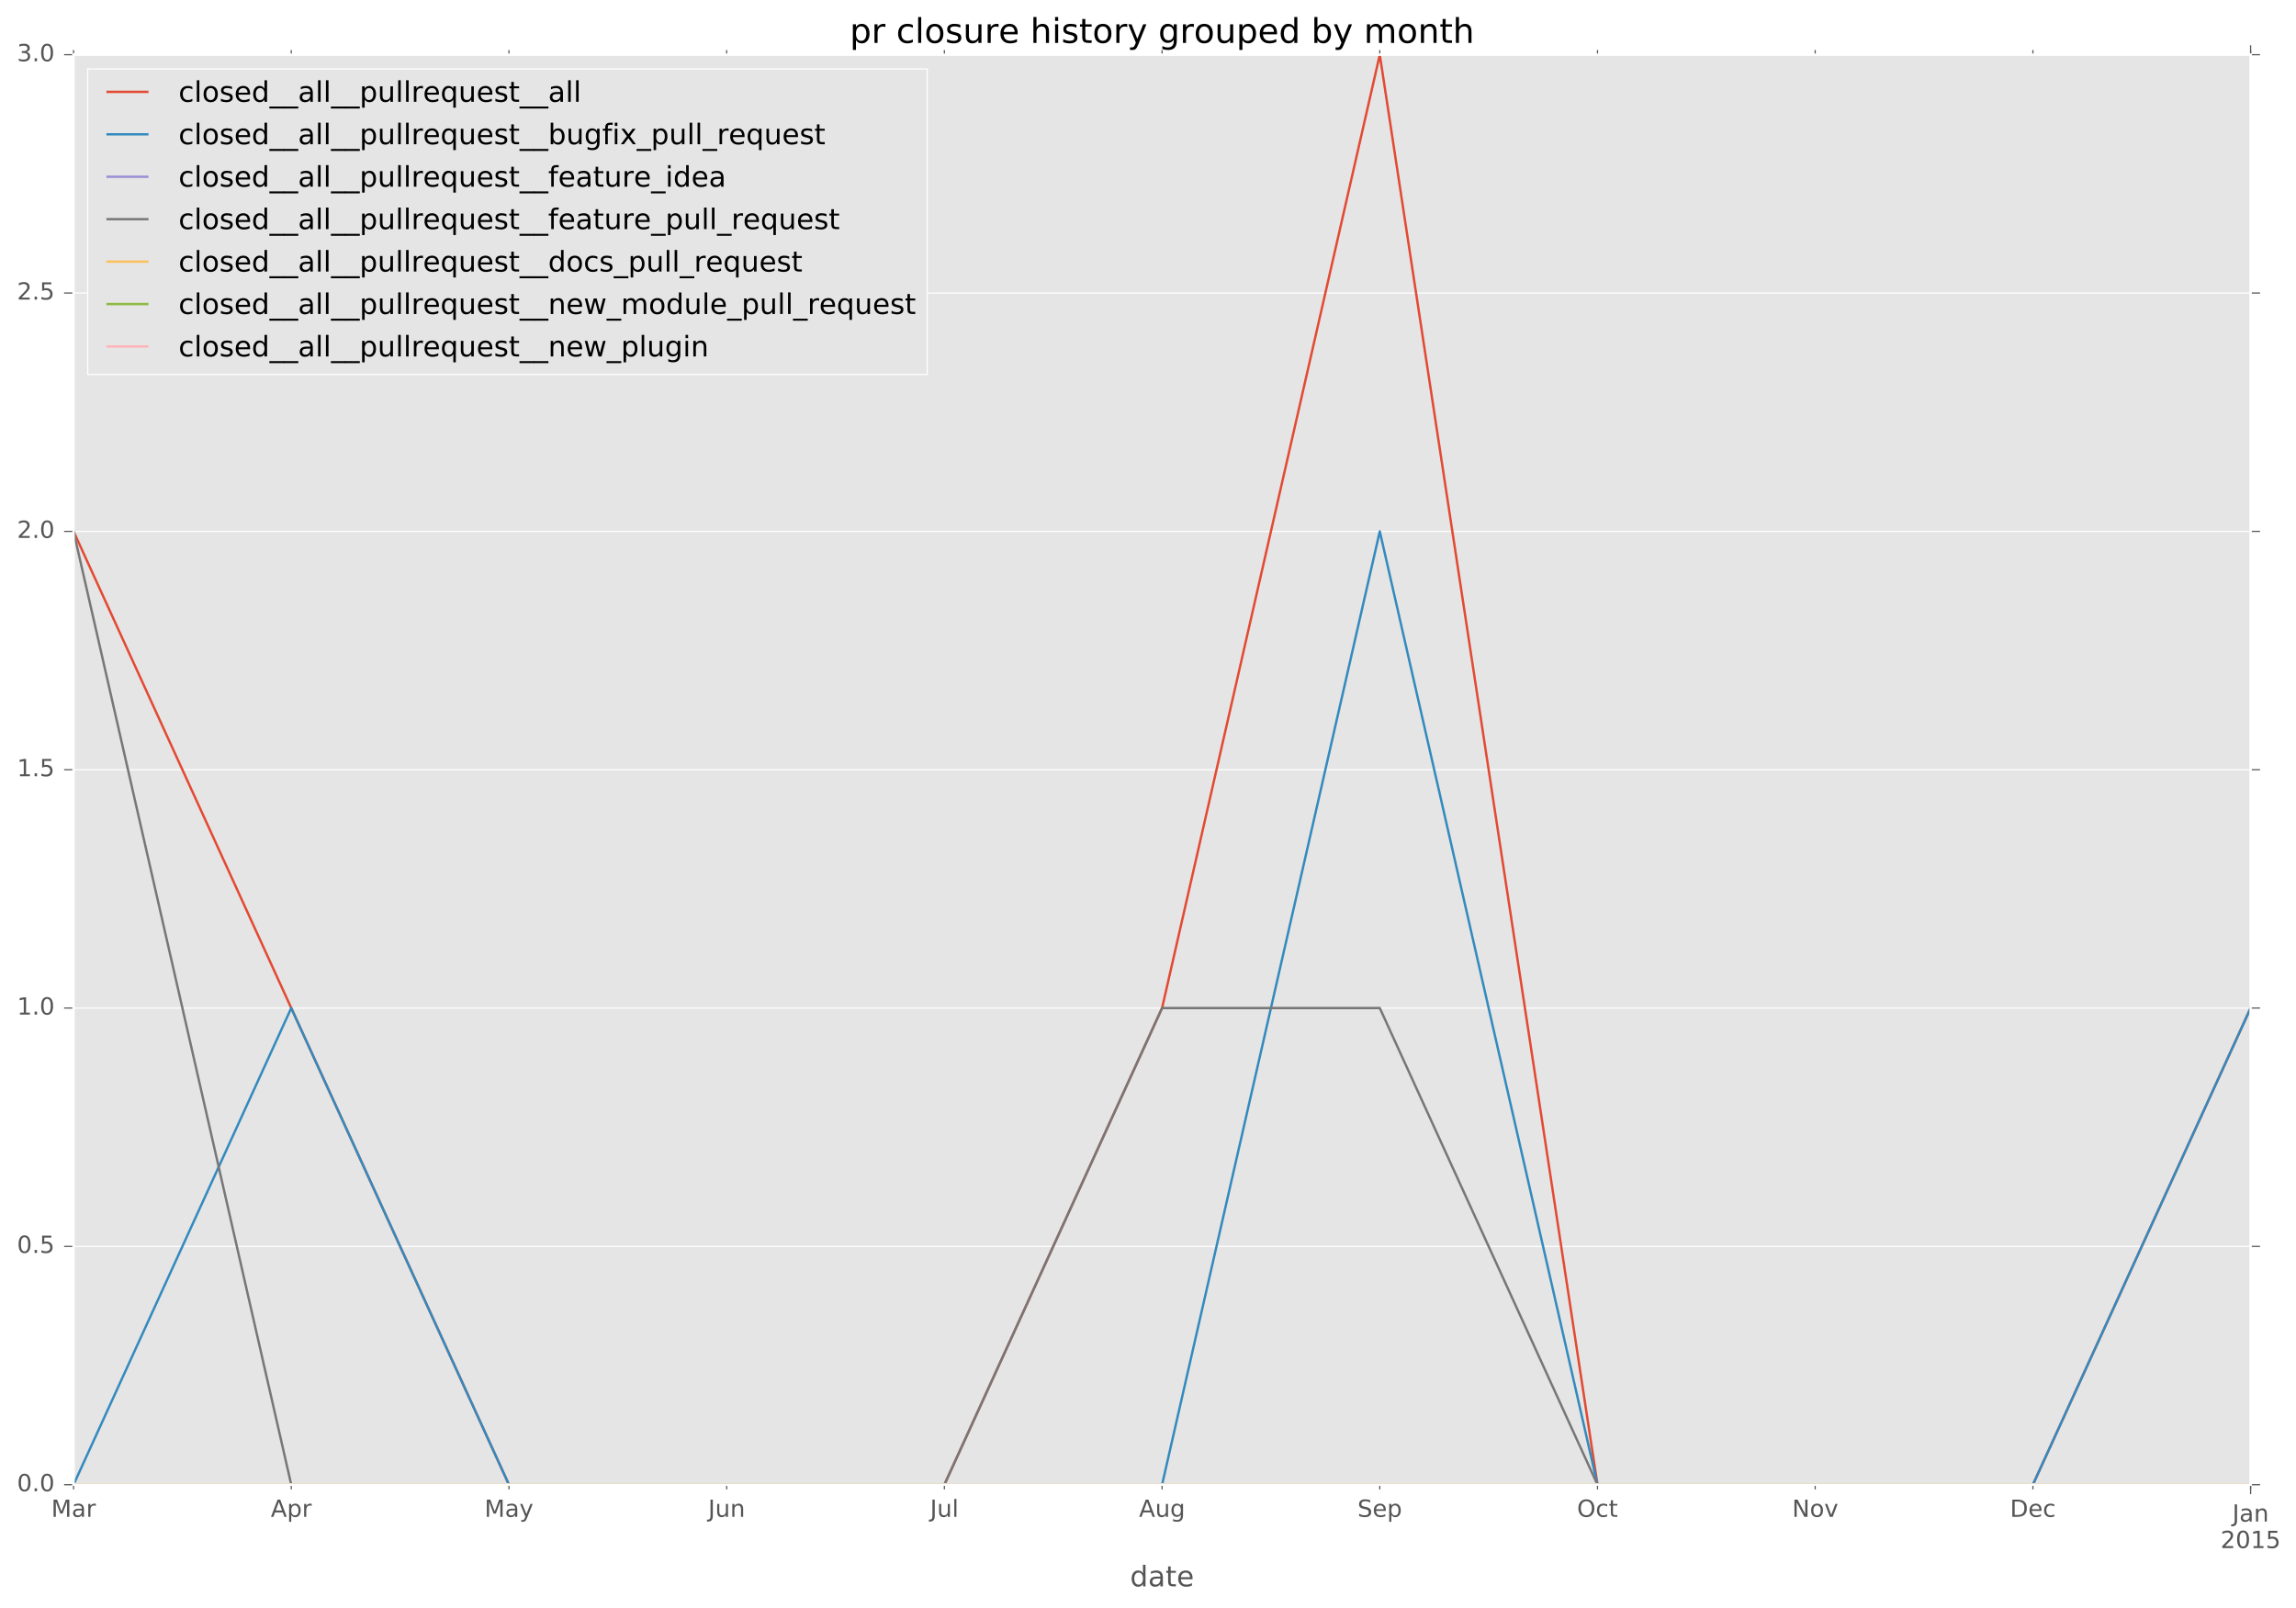 <?xml version="1.0" encoding="utf-8" standalone="no"?>
<!DOCTYPE svg PUBLIC "-//W3C//DTD SVG 1.1//EN"
  "http://www.w3.org/Graphics/SVG/1.1/DTD/svg11.dtd">
<!-- Created with matplotlib (http://matplotlib.org/) -->
<svg height="680pt" version="1.1" viewBox="0 0 971 680" width="971pt" xmlns="http://www.w3.org/2000/svg" xmlns:xlink="http://www.w3.org/1999/xlink">
 <defs>
  <style type="text/css">
*{stroke-linecap:butt;stroke-linejoin:round;stroke-miterlimit:100000;}
  </style>
 </defs>
 <g id="figure_1">
  <g id="patch_1">
   <path d="M 0 680.631 
L 971.728 680.631 
L 971.728 0 
L 0 0 
z
" style="fill:#ffffff;"/>
  </g>
  <g id="axes_1">
   <g id="patch_2">
    <path d="M 31.103 627.942 
L 951.803 627.942 
L 951.803 23.142 
L 31.103 23.142 
z
" style="fill:#e5e5e5;"/>
   </g>
   <g id="matplotlib.axis_1">
    <g id="xtick_1">
     <g id="line2d_1">
      <path clip-path="url(#pc6ab9ce3c4)" d="M 951.803 627.942 
L 951.803 23.142 
" style="fill:none;stroke:#ffffff;stroke-linecap:square;stroke-width:0.5;"/>
     </g>
     <g id="line2d_2">
      <defs>
       <path d="M 0 0 
L 0 4 
" id="mf3c28f8a32" style="stroke:#555555;stroke-width:0.5;"/>
      </defs>
      <g>
       <use style="fill:#555555;stroke:#555555;stroke-width:0.5;" x="951.803" xlink:href="#mf3c28f8a32" y="627.942"/>
      </g>
     </g>
     <g id="line2d_3">
      <defs>
       <path d="M 0 0 
L 0 -4 
" id="m0bcbb9e3b1" style="stroke:#555555;stroke-width:0.5;"/>
      </defs>
      <g>
       <use style="fill:#555555;stroke:#555555;stroke-width:0.5;" x="951.803" xlink:href="#m0bcbb9e3b1" y="23.142"/>
      </g>
     </g>
     <g id="text_1">
      <!-- Jan -->
      <defs>
       <path d="M 54.891 33.016 
L 54.891 0 
L 45.906 0 
L 45.906 32.719 
Q 45.906 40.484 42.875 44.328 
Q 39.844 48.188 33.797 48.188 
Q 26.516 48.188 22.312 43.547 
Q 18.109 38.922 18.109 30.906 
L 18.109 0 
L 9.078 0 
L 9.078 54.688 
L 18.109 54.688 
L 18.109 46.188 
Q 21.344 51.125 25.703 53.562 
Q 30.078 56 35.797 56 
Q 45.219 56 50.047 50.172 
Q 54.891 44.344 54.891 33.016 
" id="BitstreamVeraSans-Roman-6e"/>
       <path d="M 34.281 27.484 
Q 23.391 27.484 19.188 25 
Q 14.984 22.516 14.984 16.5 
Q 14.984 11.719 18.141 8.906 
Q 21.297 6.109 26.703 6.109 
Q 34.188 6.109 38.703 11.406 
Q 43.219 16.703 43.219 25.484 
L 43.219 27.484 
z
M 52.203 31.203 
L 52.203 0 
L 43.219 0 
L 43.219 8.297 
Q 40.141 3.328 35.547 0.953 
Q 30.953 -1.422 24.312 -1.422 
Q 15.922 -1.422 10.953 3.297 
Q 6 8.016 6 15.922 
Q 6 25.141 12.172 29.828 
Q 18.359 34.516 30.609 34.516 
L 43.219 34.516 
L 43.219 35.406 
Q 43.219 41.609 39.141 45 
Q 35.062 48.391 27.688 48.391 
Q 23 48.391 18.547 47.266 
Q 14.109 46.141 10.016 43.891 
L 10.016 52.203 
Q 14.938 54.109 19.578 55.047 
Q 24.219 56 28.609 56 
Q 40.484 56 46.344 49.844 
Q 52.203 43.703 52.203 31.203 
" id="BitstreamVeraSans-Roman-61"/>
       <path d="M 9.812 72.906 
L 19.672 72.906 
L 19.672 5.078 
Q 19.672 -8.109 14.672 -14.062 
Q 9.672 -20.016 -1.422 -20.016 
L -5.172 -20.016 
L -5.172 -11.719 
L -2.094 -11.719 
Q 4.438 -11.719 7.125 -8.047 
Q 9.812 -4.391 9.812 5.078 
z
" id="BitstreamVeraSans-Roman-4a"/>
      </defs>
      <g style="fill:#555555;" transform="translate(944.095 643.54)scale(0.1 -0.1)">
       <use xlink:href="#BitstreamVeraSans-Roman-4a"/>
       <use x="29.492" xlink:href="#BitstreamVeraSans-Roman-61"/>
       <use x="90.771" xlink:href="#BitstreamVeraSans-Roman-6e"/>
      </g>
      <!-- 2015 -->
      <defs>
       <path d="M 19.188 8.297 
L 53.609 8.297 
L 53.609 0 
L 7.328 0 
L 7.328 8.297 
Q 12.938 14.109 22.625 23.891 
Q 32.328 33.688 34.812 36.531 
Q 39.547 41.844 41.422 45.531 
Q 43.312 49.219 43.312 52.781 
Q 43.312 58.594 39.234 62.25 
Q 35.156 65.922 28.609 65.922 
Q 23.969 65.922 18.812 64.312 
Q 13.672 62.703 7.812 59.422 
L 7.812 69.391 
Q 13.766 71.781 18.938 73 
Q 24.125 74.219 28.422 74.219 
Q 39.75 74.219 46.484 68.547 
Q 53.219 62.891 53.219 53.422 
Q 53.219 48.922 51.531 44.891 
Q 49.859 40.875 45.406 35.406 
Q 44.188 33.984 37.641 27.219 
Q 31.109 20.453 19.188 8.297 
" id="BitstreamVeraSans-Roman-32"/>
       <path d="M 31.781 66.406 
Q 24.172 66.406 20.328 58.906 
Q 16.5 51.422 16.5 36.375 
Q 16.5 21.391 20.328 13.891 
Q 24.172 6.391 31.781 6.391 
Q 39.453 6.391 43.281 13.891 
Q 47.125 21.391 47.125 36.375 
Q 47.125 51.422 43.281 58.906 
Q 39.453 66.406 31.781 66.406 
M 31.781 74.219 
Q 44.047 74.219 50.516 64.516 
Q 56.984 54.828 56.984 36.375 
Q 56.984 17.969 50.516 8.266 
Q 44.047 -1.422 31.781 -1.422 
Q 19.531 -1.422 13.062 8.266 
Q 6.594 17.969 6.594 36.375 
Q 6.594 54.828 13.062 64.516 
Q 19.531 74.219 31.781 74.219 
" id="BitstreamVeraSans-Roman-30"/>
       <path d="M 12.406 8.297 
L 28.516 8.297 
L 28.516 63.922 
L 10.984 60.406 
L 10.984 69.391 
L 28.422 72.906 
L 38.281 72.906 
L 38.281 8.297 
L 54.391 8.297 
L 54.391 0 
L 12.406 0 
z
" id="BitstreamVeraSans-Roman-31"/>
       <path d="M 10.797 72.906 
L 49.516 72.906 
L 49.516 64.594 
L 19.828 64.594 
L 19.828 46.734 
Q 21.969 47.469 24.109 47.828 
Q 26.266 48.188 28.422 48.188 
Q 40.625 48.188 47.75 41.5 
Q 54.891 34.812 54.891 23.391 
Q 54.891 11.625 47.562 5.094 
Q 40.234 -1.422 26.906 -1.422 
Q 22.312 -1.422 17.547 -0.641 
Q 12.797 0.141 7.719 1.703 
L 7.719 11.625 
Q 12.109 9.234 16.797 8.062 
Q 21.484 6.891 26.703 6.891 
Q 35.156 6.891 40.078 11.328 
Q 45.016 15.766 45.016 23.391 
Q 45.016 31 40.078 35.438 
Q 35.156 39.891 26.703 39.891 
Q 22.75 39.891 18.812 39.016 
Q 14.891 38.141 10.797 36.281 
z
" id="BitstreamVeraSans-Roman-35"/>
      </defs>
      <g style="fill:#555555;" transform="translate(939.078 654.738)scale(0.1 -0.1)">
       <use xlink:href="#BitstreamVeraSans-Roman-32"/>
       <use x="63.623" xlink:href="#BitstreamVeraSans-Roman-30"/>
       <use x="127.246" xlink:href="#BitstreamVeraSans-Roman-31"/>
       <use x="190.869" xlink:href="#BitstreamVeraSans-Roman-35"/>
      </g>
     </g>
    </g>
    <g id="xtick_2">
     <g id="line2d_4">
      <defs>
       <path d="M 0 0 
L 0 2 
" id="m49d7fb9ee1" style="stroke:#555555;stroke-width:0.5;"/>
      </defs>
      <g>
       <use style="fill:#555555;stroke:#555555;stroke-width:0.5;" x="31.103" xlink:href="#m49d7fb9ee1" y="627.942"/>
      </g>
     </g>
     <g id="line2d_5">
      <defs>
       <path d="M 0 0 
L 0 -2 
" id="mdb4d0d2bf7" style="stroke:#555555;stroke-width:0.5;"/>
      </defs>
      <g>
       <use style="fill:#555555;stroke:#555555;stroke-width:0.5;" x="31.103" xlink:href="#mdb4d0d2bf7" y="23.142"/>
      </g>
     </g>
     <g id="text_2">
      <!-- Mar -->
      <defs>
       <path d="M 9.812 72.906 
L 24.516 72.906 
L 43.109 23.297 
L 61.812 72.906 
L 76.516 72.906 
L 76.516 0 
L 66.891 0 
L 66.891 64.016 
L 48.094 14.016 
L 38.188 14.016 
L 19.391 64.016 
L 19.391 0 
L 9.812 0 
z
" id="BitstreamVeraSans-Roman-4d"/>
       <path d="M 41.109 46.297 
Q 39.594 47.172 37.812 47.578 
Q 36.031 48 33.891 48 
Q 26.266 48 22.188 43.047 
Q 18.109 38.094 18.109 28.812 
L 18.109 0 
L 9.078 0 
L 9.078 54.688 
L 18.109 54.688 
L 18.109 46.188 
Q 20.953 51.172 25.484 53.578 
Q 30.031 56 36.531 56 
Q 37.453 56 38.578 55.875 
Q 39.703 55.766 41.062 55.516 
z
" id="BitstreamVeraSans-Roman-72"/>
      </defs>
      <g style="fill:#555555;" transform="translate(21.67 641.54)scale(0.1 -0.1)">
       <use xlink:href="#BitstreamVeraSans-Roman-4d"/>
       <use x="86.279" xlink:href="#BitstreamVeraSans-Roman-61"/>
       <use x="147.559" xlink:href="#BitstreamVeraSans-Roman-72"/>
      </g>
     </g>
    </g>
    <g id="xtick_3">
     <g id="line2d_6">
      <g>
       <use style="fill:#555555;stroke:#555555;stroke-width:0.5;" x="123.173" xlink:href="#m49d7fb9ee1" y="627.942"/>
      </g>
     </g>
     <g id="line2d_7">
      <g>
       <use style="fill:#555555;stroke:#555555;stroke-width:0.5;" x="123.173" xlink:href="#mdb4d0d2bf7" y="23.142"/>
      </g>
     </g>
     <g id="text_3">
      <!-- Apr -->
      <defs>
       <path d="M 18.109 8.203 
L 18.109 -20.797 
L 9.078 -20.797 
L 9.078 54.688 
L 18.109 54.688 
L 18.109 46.391 
Q 20.953 51.266 25.266 53.625 
Q 29.594 56 35.594 56 
Q 45.562 56 51.781 48.094 
Q 58.016 40.188 58.016 27.297 
Q 58.016 14.406 51.781 6.484 
Q 45.562 -1.422 35.594 -1.422 
Q 29.594 -1.422 25.266 0.953 
Q 20.953 3.328 18.109 8.203 
M 48.688 27.297 
Q 48.688 37.203 44.609 42.844 
Q 40.531 48.484 33.406 48.484 
Q 26.266 48.484 22.188 42.844 
Q 18.109 37.203 18.109 27.297 
Q 18.109 17.391 22.188 11.75 
Q 26.266 6.109 33.406 6.109 
Q 40.531 6.109 44.609 11.75 
Q 48.688 17.391 48.688 27.297 
" id="BitstreamVeraSans-Roman-70"/>
       <path d="M 34.188 63.188 
L 20.797 26.906 
L 47.609 26.906 
z
M 28.609 72.906 
L 39.797 72.906 
L 67.578 0 
L 57.328 0 
L 50.688 18.703 
L 17.828 18.703 
L 11.188 0 
L 0.781 0 
z
" id="BitstreamVeraSans-Roman-41"/>
      </defs>
      <g style="fill:#555555;" transform="translate(114.523 641.54)scale(0.1 -0.1)">
       <use xlink:href="#BitstreamVeraSans-Roman-41"/>
       <use x="68.408" xlink:href="#BitstreamVeraSans-Roman-70"/>
       <use x="131.885" xlink:href="#BitstreamVeraSans-Roman-72"/>
      </g>
     </g>
    </g>
    <g id="xtick_4">
     <g id="line2d_8">
      <g>
       <use style="fill:#555555;stroke:#555555;stroke-width:0.5;" x="215.243" xlink:href="#m49d7fb9ee1" y="627.942"/>
      </g>
     </g>
     <g id="line2d_9">
      <g>
       <use style="fill:#555555;stroke:#555555;stroke-width:0.5;" x="215.243" xlink:href="#mdb4d0d2bf7" y="23.142"/>
      </g>
     </g>
     <g id="text_4">
      <!-- May -->
      <defs>
       <path d="M 32.172 -5.078 
Q 28.375 -14.844 24.75 -17.812 
Q 21.141 -20.797 15.094 -20.797 
L 7.906 -20.797 
L 7.906 -13.281 
L 13.188 -13.281 
Q 16.891 -13.281 18.938 -11.516 
Q 21 -9.766 23.484 -3.219 
L 25.094 0.875 
L 2.984 54.688 
L 12.5 54.688 
L 29.594 11.922 
L 46.688 54.688 
L 56.203 54.688 
z
" id="BitstreamVeraSans-Roman-79"/>
      </defs>
      <g style="fill:#555555;" transform="translate(204.906 641.54)scale(0.1 -0.1)">
       <use xlink:href="#BitstreamVeraSans-Roman-4d"/>
       <use x="86.279" xlink:href="#BitstreamVeraSans-Roman-61"/>
       <use x="147.559" xlink:href="#BitstreamVeraSans-Roman-79"/>
      </g>
     </g>
    </g>
    <g id="xtick_5">
     <g id="line2d_10">
      <g>
       <use style="fill:#555555;stroke:#555555;stroke-width:0.5;" x="307.313" xlink:href="#m49d7fb9ee1" y="627.942"/>
      </g>
     </g>
     <g id="line2d_11">
      <g>
       <use style="fill:#555555;stroke:#555555;stroke-width:0.5;" x="307.313" xlink:href="#mdb4d0d2bf7" y="23.142"/>
      </g>
     </g>
     <g id="text_5">
      <!-- Jun -->
      <defs>
       <path d="M 8.5 21.578 
L 8.5 54.688 
L 17.484 54.688 
L 17.484 21.922 
Q 17.484 14.156 20.5 10.266 
Q 23.531 6.391 29.594 6.391 
Q 36.859 6.391 41.078 11.031 
Q 45.312 15.672 45.312 23.688 
L 45.312 54.688 
L 54.297 54.688 
L 54.297 0 
L 45.312 0 
L 45.312 8.406 
Q 42.047 3.422 37.719 1 
Q 33.406 -1.422 27.688 -1.422 
Q 18.266 -1.422 13.375 4.438 
Q 8.5 10.297 8.5 21.578 
" id="BitstreamVeraSans-Roman-75"/>
      </defs>
      <g style="fill:#555555;" transform="translate(299.501 641.54)scale(0.1 -0.1)">
       <use xlink:href="#BitstreamVeraSans-Roman-4a"/>
       <use x="29.492" xlink:href="#BitstreamVeraSans-Roman-75"/>
       <use x="92.871" xlink:href="#BitstreamVeraSans-Roman-6e"/>
      </g>
     </g>
    </g>
    <g id="xtick_6">
     <g id="line2d_12">
      <g>
       <use style="fill:#555555;stroke:#555555;stroke-width:0.5;" x="399.383" xlink:href="#m49d7fb9ee1" y="627.942"/>
      </g>
     </g>
     <g id="line2d_13">
      <g>
       <use style="fill:#555555;stroke:#555555;stroke-width:0.5;" x="399.383" xlink:href="#mdb4d0d2bf7" y="23.142"/>
      </g>
     </g>
     <g id="text_6">
      <!-- Jul -->
      <defs>
       <path d="M 9.422 75.984 
L 18.406 75.984 
L 18.406 0 
L 9.422 0 
z
" id="BitstreamVeraSans-Roman-6c"/>
      </defs>
      <g style="fill:#555555;" transform="translate(393.35 641.54)scale(0.1 -0.1)">
       <use xlink:href="#BitstreamVeraSans-Roman-4a"/>
       <use x="29.492" xlink:href="#BitstreamVeraSans-Roman-75"/>
       <use x="92.871" xlink:href="#BitstreamVeraSans-Roman-6c"/>
      </g>
     </g>
    </g>
    <g id="xtick_7">
     <g id="line2d_14">
      <g>
       <use style="fill:#555555;stroke:#555555;stroke-width:0.5;" x="491.453" xlink:href="#m49d7fb9ee1" y="627.942"/>
      </g>
     </g>
     <g id="line2d_15">
      <g>
       <use style="fill:#555555;stroke:#555555;stroke-width:0.5;" x="491.453" xlink:href="#mdb4d0d2bf7" y="23.142"/>
      </g>
     </g>
     <g id="text_7">
      <!-- Aug -->
      <defs>
       <path d="M 45.406 27.984 
Q 45.406 37.75 41.375 43.109 
Q 37.359 48.484 30.078 48.484 
Q 22.859 48.484 18.828 43.109 
Q 14.797 37.75 14.797 27.984 
Q 14.797 18.266 18.828 12.891 
Q 22.859 7.516 30.078 7.516 
Q 37.359 7.516 41.375 12.891 
Q 45.406 18.266 45.406 27.984 
M 54.391 6.781 
Q 54.391 -7.172 48.188 -13.984 
Q 42 -20.797 29.203 -20.797 
Q 24.469 -20.797 20.266 -20.094 
Q 16.062 -19.391 12.109 -17.922 
L 12.109 -9.188 
Q 16.062 -11.328 19.922 -12.344 
Q 23.781 -13.375 27.781 -13.375 
Q 36.625 -13.375 41.016 -8.766 
Q 45.406 -4.156 45.406 5.172 
L 45.406 9.625 
Q 42.625 4.781 38.281 2.391 
Q 33.938 0 27.875 0 
Q 17.828 0 11.672 7.656 
Q 5.516 15.328 5.516 27.984 
Q 5.516 40.672 11.672 48.328 
Q 17.828 56 27.875 56 
Q 33.938 56 38.281 53.609 
Q 42.625 51.219 45.406 46.391 
L 45.406 54.688 
L 54.391 54.688 
z
" id="BitstreamVeraSans-Roman-67"/>
      </defs>
      <g style="fill:#555555;" transform="translate(481.69 641.54)scale(0.1 -0.1)">
       <use xlink:href="#BitstreamVeraSans-Roman-41"/>
       <use x="68.408" xlink:href="#BitstreamVeraSans-Roman-75"/>
       <use x="131.787" xlink:href="#BitstreamVeraSans-Roman-67"/>
      </g>
     </g>
    </g>
    <g id="xtick_8">
     <g id="line2d_16">
      <g>
       <use style="fill:#555555;stroke:#555555;stroke-width:0.5;" x="583.523" xlink:href="#m49d7fb9ee1" y="627.942"/>
      </g>
     </g>
     <g id="line2d_17">
      <g>
       <use style="fill:#555555;stroke:#555555;stroke-width:0.5;" x="583.523" xlink:href="#mdb4d0d2bf7" y="23.142"/>
      </g>
     </g>
     <g id="text_8">
      <!-- Sep -->
      <defs>
       <path d="M 56.203 29.594 
L 56.203 25.203 
L 14.891 25.203 
Q 15.484 15.922 20.484 11.062 
Q 25.484 6.203 34.422 6.203 
Q 39.594 6.203 44.453 7.469 
Q 49.312 8.734 54.109 11.281 
L 54.109 2.781 
Q 49.266 0.734 44.188 -0.344 
Q 39.109 -1.422 33.891 -1.422 
Q 20.797 -1.422 13.156 6.188 
Q 5.516 13.812 5.516 26.812 
Q 5.516 40.234 12.766 48.109 
Q 20.016 56 32.328 56 
Q 43.359 56 49.781 48.891 
Q 56.203 41.797 56.203 29.594 
M 47.219 32.234 
Q 47.125 39.594 43.094 43.984 
Q 39.062 48.391 32.422 48.391 
Q 24.906 48.391 20.391 44.141 
Q 15.875 39.891 15.188 32.172 
z
" id="BitstreamVeraSans-Roman-65"/>
       <path d="M 53.516 70.516 
L 53.516 60.891 
Q 47.906 63.578 42.922 64.891 
Q 37.938 66.219 33.297 66.219 
Q 25.25 66.219 20.875 63.094 
Q 16.5 59.969 16.5 54.203 
Q 16.5 49.359 19.406 46.891 
Q 22.312 44.438 30.422 42.922 
L 36.375 41.703 
Q 47.406 39.594 52.656 34.297 
Q 57.906 29 57.906 20.125 
Q 57.906 9.516 50.797 4.047 
Q 43.703 -1.422 29.984 -1.422 
Q 24.812 -1.422 18.969 -0.25 
Q 13.141 0.922 6.891 3.219 
L 6.891 13.375 
Q 12.891 10.016 18.656 8.297 
Q 24.422 6.594 29.984 6.594 
Q 38.422 6.594 43.016 9.906 
Q 47.609 13.234 47.609 19.391 
Q 47.609 24.75 44.312 27.781 
Q 41.016 30.812 33.5 32.328 
L 27.484 33.5 
Q 16.453 35.688 11.516 40.375 
Q 6.594 45.062 6.594 53.422 
Q 6.594 63.094 13.406 68.656 
Q 20.219 74.219 32.172 74.219 
Q 37.312 74.219 42.625 73.281 
Q 47.953 72.359 53.516 70.516 
" id="BitstreamVeraSans-Roman-53"/>
      </defs>
      <g style="fill:#555555;" transform="translate(574.098 641.54)scale(0.1 -0.1)">
       <use xlink:href="#BitstreamVeraSans-Roman-53"/>
       <use x="63.477" xlink:href="#BitstreamVeraSans-Roman-65"/>
       <use x="125.0" xlink:href="#BitstreamVeraSans-Roman-70"/>
      </g>
     </g>
    </g>
    <g id="xtick_9">
     <g id="line2d_18">
      <g>
       <use style="fill:#555555;stroke:#555555;stroke-width:0.5;" x="675.593" xlink:href="#m49d7fb9ee1" y="627.942"/>
      </g>
     </g>
     <g id="line2d_19">
      <g>
       <use style="fill:#555555;stroke:#555555;stroke-width:0.5;" x="675.593" xlink:href="#mdb4d0d2bf7" y="23.142"/>
      </g>
     </g>
     <g id="text_9">
      <!-- Oct -->
      <defs>
       <path d="M 39.406 66.219 
Q 28.656 66.219 22.328 58.203 
Q 16.016 50.203 16.016 36.375 
Q 16.016 22.609 22.328 14.594 
Q 28.656 6.594 39.406 6.594 
Q 50.141 6.594 56.422 14.594 
Q 62.703 22.609 62.703 36.375 
Q 62.703 50.203 56.422 58.203 
Q 50.141 66.219 39.406 66.219 
M 39.406 74.219 
Q 54.734 74.219 63.906 63.938 
Q 73.094 53.656 73.094 36.375 
Q 73.094 19.141 63.906 8.859 
Q 54.734 -1.422 39.406 -1.422 
Q 24.031 -1.422 14.812 8.828 
Q 5.609 19.094 5.609 36.375 
Q 5.609 53.656 14.812 63.938 
Q 24.031 74.219 39.406 74.219 
" id="BitstreamVeraSans-Roman-4f"/>
       <path d="M 18.312 70.219 
L 18.312 54.688 
L 36.812 54.688 
L 36.812 47.703 
L 18.312 47.703 
L 18.312 18.016 
Q 18.312 11.328 20.141 9.422 
Q 21.969 7.516 27.594 7.516 
L 36.812 7.516 
L 36.812 0 
L 27.594 0 
Q 17.188 0 13.234 3.875 
Q 9.281 7.766 9.281 18.016 
L 9.281 47.703 
L 2.688 47.703 
L 2.688 54.688 
L 9.281 54.688 
L 9.281 70.219 
z
" id="BitstreamVeraSans-Roman-74"/>
       <path d="M 48.781 52.594 
L 48.781 44.188 
Q 44.969 46.297 41.141 47.344 
Q 37.312 48.391 33.406 48.391 
Q 24.656 48.391 19.812 42.844 
Q 14.984 37.312 14.984 27.297 
Q 14.984 17.281 19.812 11.734 
Q 24.656 6.203 33.406 6.203 
Q 37.312 6.203 41.141 7.25 
Q 44.969 8.297 48.781 10.406 
L 48.781 2.094 
Q 45.016 0.344 40.984 -0.531 
Q 36.969 -1.422 32.422 -1.422 
Q 20.062 -1.422 12.781 6.344 
Q 5.516 14.109 5.516 27.297 
Q 5.516 40.672 12.859 48.328 
Q 20.219 56 33.016 56 
Q 37.156 56 41.109 55.141 
Q 45.062 54.297 48.781 52.594 
" id="BitstreamVeraSans-Roman-63"/>
      </defs>
      <g style="fill:#555555;" transform="translate(666.948 641.54)scale(0.1 -0.1)">
       <use xlink:href="#BitstreamVeraSans-Roman-4f"/>
       <use x="78.711" xlink:href="#BitstreamVeraSans-Roman-63"/>
       <use x="133.691" xlink:href="#BitstreamVeraSans-Roman-74"/>
      </g>
     </g>
    </g>
    <g id="xtick_10">
     <g id="line2d_20">
      <g>
       <use style="fill:#555555;stroke:#555555;stroke-width:0.5;" x="767.663" xlink:href="#m49d7fb9ee1" y="627.942"/>
      </g>
     </g>
     <g id="line2d_21">
      <g>
       <use style="fill:#555555;stroke:#555555;stroke-width:0.5;" x="767.663" xlink:href="#mdb4d0d2bf7" y="23.142"/>
      </g>
     </g>
     <g id="text_10">
      <!-- Nov -->
      <defs>
       <path d="M 2.984 54.688 
L 12.5 54.688 
L 29.594 8.797 
L 46.688 54.688 
L 56.203 54.688 
L 35.688 0 
L 23.484 0 
z
" id="BitstreamVeraSans-Roman-76"/>
       <path d="M 9.812 72.906 
L 23.094 72.906 
L 55.422 11.922 
L 55.422 72.906 
L 64.984 72.906 
L 64.984 0 
L 51.703 0 
L 19.391 60.984 
L 19.391 0 
L 9.812 0 
z
" id="BitstreamVeraSans-Roman-4e"/>
       <path d="M 30.609 48.391 
Q 23.391 48.391 19.188 42.75 
Q 14.984 37.109 14.984 27.297 
Q 14.984 17.484 19.156 11.844 
Q 23.344 6.203 30.609 6.203 
Q 37.797 6.203 41.984 11.859 
Q 46.188 17.531 46.188 27.297 
Q 46.188 37.016 41.984 42.703 
Q 37.797 48.391 30.609 48.391 
M 30.609 56 
Q 42.328 56 49.016 48.375 
Q 55.719 40.766 55.719 27.297 
Q 55.719 13.875 49.016 6.219 
Q 42.328 -1.422 30.609 -1.422 
Q 18.844 -1.422 12.172 6.219 
Q 5.516 13.875 5.516 27.297 
Q 5.516 40.766 12.172 48.375 
Q 18.844 56 30.609 56 
" id="BitstreamVeraSans-Roman-6f"/>
      </defs>
      <g style="fill:#555555;" transform="translate(757.904 641.54)scale(0.1 -0.1)">
       <use xlink:href="#BitstreamVeraSans-Roman-4e"/>
       <use x="74.805" xlink:href="#BitstreamVeraSans-Roman-6f"/>
       <use x="135.986" xlink:href="#BitstreamVeraSans-Roman-76"/>
      </g>
     </g>
    </g>
    <g id="xtick_11">
     <g id="line2d_22">
      <g>
       <use style="fill:#555555;stroke:#555555;stroke-width:0.5;" x="859.733" xlink:href="#m49d7fb9ee1" y="627.942"/>
      </g>
     </g>
     <g id="line2d_23">
      <g>
       <use style="fill:#555555;stroke:#555555;stroke-width:0.5;" x="859.733" xlink:href="#mdb4d0d2bf7" y="23.142"/>
      </g>
     </g>
     <g id="text_11">
      <!-- Dec -->
      <defs>
       <path d="M 19.672 64.797 
L 19.672 8.109 
L 31.594 8.109 
Q 46.688 8.109 53.688 14.938 
Q 60.688 21.781 60.688 36.531 
Q 60.688 51.172 53.688 57.984 
Q 46.688 64.797 31.594 64.797 
z
M 9.812 72.906 
L 30.078 72.906 
Q 51.266 72.906 61.172 64.094 
Q 71.094 55.281 71.094 36.531 
Q 71.094 17.672 61.125 8.828 
Q 51.172 0 30.078 0 
L 9.812 0 
z
" id="BitstreamVeraSans-Roman-44"/>
      </defs>
      <g style="fill:#555555;" transform="translate(850.057 641.54)scale(0.1 -0.1)">
       <use xlink:href="#BitstreamVeraSans-Roman-44"/>
       <use x="77.002" xlink:href="#BitstreamVeraSans-Roman-65"/>
       <use x="138.525" xlink:href="#BitstreamVeraSans-Roman-63"/>
      </g>
     </g>
    </g>
    <g id="xtick_12">
     <g id="line2d_24">
      <g>
       <use style="fill:#555555;stroke:#555555;stroke-width:0.5;" x="951.803" xlink:href="#m49d7fb9ee1" y="627.942"/>
      </g>
     </g>
     <g id="line2d_25">
      <g>
       <use style="fill:#555555;stroke:#555555;stroke-width:0.5;" x="951.803" xlink:href="#mdb4d0d2bf7" y="23.142"/>
      </g>
     </g>
    </g>
    <g id="text_12">
     <!-- date -->
     <defs>
      <path d="M 45.406 46.391 
L 45.406 75.984 
L 54.391 75.984 
L 54.391 0 
L 45.406 0 
L 45.406 8.203 
Q 42.578 3.328 38.25 0.953 
Q 33.938 -1.422 27.875 -1.422 
Q 17.969 -1.422 11.734 6.484 
Q 5.516 14.406 5.516 27.297 
Q 5.516 40.188 11.734 48.094 
Q 17.969 56 27.875 56 
Q 33.938 56 38.25 53.625 
Q 42.578 51.266 45.406 46.391 
M 14.797 27.297 
Q 14.797 17.391 18.875 11.75 
Q 22.953 6.109 30.078 6.109 
Q 37.203 6.109 41.297 11.75 
Q 45.406 17.391 45.406 27.297 
Q 45.406 37.203 41.297 42.844 
Q 37.203 48.484 30.078 48.484 
Q 22.953 48.484 18.875 42.844 
Q 14.797 37.203 14.797 27.297 
" id="BitstreamVeraSans-Roman-64"/>
     </defs>
     <g style="fill:#555555;" transform="translate(477.923 670.936)scale(0.12 -0.12)">
      <use xlink:href="#BitstreamVeraSans-Roman-64"/>
      <use x="63.477" xlink:href="#BitstreamVeraSans-Roman-61"/>
      <use x="124.756" xlink:href="#BitstreamVeraSans-Roman-74"/>
      <use x="163.965" xlink:href="#BitstreamVeraSans-Roman-65"/>
     </g>
    </g>
   </g>
   <g id="matplotlib.axis_2">
    <g id="ytick_1">
     <g id="line2d_26">
      <path clip-path="url(#pc6ab9ce3c4)" d="M 31.103 627.942 
L 951.803 627.942 
" style="fill:none;stroke:#ffffff;stroke-linecap:square;stroke-width:0.5;"/>
     </g>
     <g id="line2d_27">
      <defs>
       <path d="M 0 0 
L -4 0 
" id="md36e24b168" style="stroke:#555555;stroke-width:0.5;"/>
      </defs>
      <g>
       <use style="fill:#555555;stroke:#555555;stroke-width:0.5;" x="31.103" xlink:href="#md36e24b168" y="627.942"/>
      </g>
     </g>
     <g id="line2d_28">
      <defs>
       <path d="M 0 0 
L 4 0 
" id="mbed4f7abd4" style="stroke:#555555;stroke-width:0.5;"/>
      </defs>
      <g>
       <use style="fill:#555555;stroke:#555555;stroke-width:0.5;" x="951.803" xlink:href="#mbed4f7abd4" y="627.942"/>
      </g>
     </g>
     <g id="text_13">
      <!-- 0.0 -->
      <defs>
       <path d="M 10.688 12.406 
L 21 12.406 
L 21 0 
L 10.688 0 
z
" id="BitstreamVeraSans-Roman-2e"/>
      </defs>
      <g style="fill:#555555;" transform="translate(7.2 630.701)scale(0.1 -0.1)">
       <use xlink:href="#BitstreamVeraSans-Roman-30"/>
       <use x="63.623" xlink:href="#BitstreamVeraSans-Roman-2e"/>
       <use x="95.41" xlink:href="#BitstreamVeraSans-Roman-30"/>
      </g>
     </g>
    </g>
    <g id="ytick_2">
     <g id="line2d_29">
      <path clip-path="url(#pc6ab9ce3c4)" d="M 31.103 527.142 
L 951.803 527.142 
" style="fill:none;stroke:#ffffff;stroke-linecap:square;stroke-width:0.5;"/>
     </g>
     <g id="line2d_30">
      <g>
       <use style="fill:#555555;stroke:#555555;stroke-width:0.5;" x="31.103" xlink:href="#md36e24b168" y="527.142"/>
      </g>
     </g>
     <g id="line2d_31">
      <g>
       <use style="fill:#555555;stroke:#555555;stroke-width:0.5;" x="951.803" xlink:href="#mbed4f7abd4" y="527.142"/>
      </g>
     </g>
     <g id="text_14">
      <!-- 0.5 -->
      <g style="fill:#555555;" transform="translate(7.2 529.901)scale(0.1 -0.1)">
       <use xlink:href="#BitstreamVeraSans-Roman-30"/>
       <use x="63.623" xlink:href="#BitstreamVeraSans-Roman-2e"/>
       <use x="95.41" xlink:href="#BitstreamVeraSans-Roman-35"/>
      </g>
     </g>
    </g>
    <g id="ytick_3">
     <g id="line2d_32">
      <path clip-path="url(#pc6ab9ce3c4)" d="M 31.103 426.342 
L 951.803 426.342 
" style="fill:none;stroke:#ffffff;stroke-linecap:square;stroke-width:0.5;"/>
     </g>
     <g id="line2d_33">
      <g>
       <use style="fill:#555555;stroke:#555555;stroke-width:0.5;" x="31.103" xlink:href="#md36e24b168" y="426.342"/>
      </g>
     </g>
     <g id="line2d_34">
      <g>
       <use style="fill:#555555;stroke:#555555;stroke-width:0.5;" x="951.803" xlink:href="#mbed4f7abd4" y="426.342"/>
      </g>
     </g>
     <g id="text_15">
      <!-- 1.0 -->
      <g style="fill:#555555;" transform="translate(7.2 429.101)scale(0.1 -0.1)">
       <use xlink:href="#BitstreamVeraSans-Roman-31"/>
       <use x="63.623" xlink:href="#BitstreamVeraSans-Roman-2e"/>
       <use x="95.41" xlink:href="#BitstreamVeraSans-Roman-30"/>
      </g>
     </g>
    </g>
    <g id="ytick_4">
     <g id="line2d_35">
      <path clip-path="url(#pc6ab9ce3c4)" d="M 31.103 325.542 
L 951.803 325.542 
" style="fill:none;stroke:#ffffff;stroke-linecap:square;stroke-width:0.5;"/>
     </g>
     <g id="line2d_36">
      <g>
       <use style="fill:#555555;stroke:#555555;stroke-width:0.5;" x="31.103" xlink:href="#md36e24b168" y="325.542"/>
      </g>
     </g>
     <g id="line2d_37">
      <g>
       <use style="fill:#555555;stroke:#555555;stroke-width:0.5;" x="951.803" xlink:href="#mbed4f7abd4" y="325.542"/>
      </g>
     </g>
     <g id="text_16">
      <!-- 1.5 -->
      <g style="fill:#555555;" transform="translate(7.2 328.301)scale(0.1 -0.1)">
       <use xlink:href="#BitstreamVeraSans-Roman-31"/>
       <use x="63.623" xlink:href="#BitstreamVeraSans-Roman-2e"/>
       <use x="95.41" xlink:href="#BitstreamVeraSans-Roman-35"/>
      </g>
     </g>
    </g>
    <g id="ytick_5">
     <g id="line2d_38">
      <path clip-path="url(#pc6ab9ce3c4)" d="M 31.103 224.742 
L 951.803 224.742 
" style="fill:none;stroke:#ffffff;stroke-linecap:square;stroke-width:0.5;"/>
     </g>
     <g id="line2d_39">
      <g>
       <use style="fill:#555555;stroke:#555555;stroke-width:0.5;" x="31.103" xlink:href="#md36e24b168" y="224.742"/>
      </g>
     </g>
     <g id="line2d_40">
      <g>
       <use style="fill:#555555;stroke:#555555;stroke-width:0.5;" x="951.803" xlink:href="#mbed4f7abd4" y="224.742"/>
      </g>
     </g>
     <g id="text_17">
      <!-- 2.0 -->
      <g style="fill:#555555;" transform="translate(7.2 227.501)scale(0.1 -0.1)">
       <use xlink:href="#BitstreamVeraSans-Roman-32"/>
       <use x="63.623" xlink:href="#BitstreamVeraSans-Roman-2e"/>
       <use x="95.41" xlink:href="#BitstreamVeraSans-Roman-30"/>
      </g>
     </g>
    </g>
    <g id="ytick_6">
     <g id="line2d_41">
      <path clip-path="url(#pc6ab9ce3c4)" d="M 31.103 123.942 
L 951.803 123.942 
" style="fill:none;stroke:#ffffff;stroke-linecap:square;stroke-width:0.5;"/>
     </g>
     <g id="line2d_42">
      <g>
       <use style="fill:#555555;stroke:#555555;stroke-width:0.5;" x="31.103" xlink:href="#md36e24b168" y="123.942"/>
      </g>
     </g>
     <g id="line2d_43">
      <g>
       <use style="fill:#555555;stroke:#555555;stroke-width:0.5;" x="951.803" xlink:href="#mbed4f7abd4" y="123.942"/>
      </g>
     </g>
     <g id="text_18">
      <!-- 2.5 -->
      <g style="fill:#555555;" transform="translate(7.2 126.701)scale(0.1 -0.1)">
       <use xlink:href="#BitstreamVeraSans-Roman-32"/>
       <use x="63.623" xlink:href="#BitstreamVeraSans-Roman-2e"/>
       <use x="95.41" xlink:href="#BitstreamVeraSans-Roman-35"/>
      </g>
     </g>
    </g>
    <g id="ytick_7">
     <g id="line2d_44">
      <path clip-path="url(#pc6ab9ce3c4)" d="M 31.103 23.142 
L 951.803 23.142 
" style="fill:none;stroke:#ffffff;stroke-linecap:square;stroke-width:0.5;"/>
     </g>
     <g id="line2d_45">
      <g>
       <use style="fill:#555555;stroke:#555555;stroke-width:0.5;" x="31.103" xlink:href="#md36e24b168" y="23.142"/>
      </g>
     </g>
     <g id="line2d_46">
      <g>
       <use style="fill:#555555;stroke:#555555;stroke-width:0.5;" x="951.803" xlink:href="#mbed4f7abd4" y="23.142"/>
      </g>
     </g>
     <g id="text_19">
      <!-- 3.0 -->
      <defs>
       <path d="M 40.578 39.312 
Q 47.656 37.797 51.625 33 
Q 55.609 28.219 55.609 21.188 
Q 55.609 10.406 48.188 4.484 
Q 40.766 -1.422 27.094 -1.422 
Q 22.516 -1.422 17.656 -0.516 
Q 12.797 0.391 7.625 2.203 
L 7.625 11.719 
Q 11.719 9.328 16.594 8.109 
Q 21.484 6.891 26.812 6.891 
Q 36.078 6.891 40.938 10.547 
Q 45.797 14.203 45.797 21.188 
Q 45.797 27.641 41.281 31.266 
Q 36.766 34.906 28.719 34.906 
L 20.219 34.906 
L 20.219 43.016 
L 29.109 43.016 
Q 36.375 43.016 40.234 45.922 
Q 44.094 48.828 44.094 54.297 
Q 44.094 59.906 40.109 62.906 
Q 36.141 65.922 28.719 65.922 
Q 24.656 65.922 20.016 65.031 
Q 15.375 64.156 9.812 62.312 
L 9.812 71.094 
Q 15.438 72.656 20.344 73.438 
Q 25.25 74.219 29.594 74.219 
Q 40.828 74.219 47.359 69.109 
Q 53.906 64.016 53.906 55.328 
Q 53.906 49.266 50.438 45.094 
Q 46.969 40.922 40.578 39.312 
" id="BitstreamVeraSans-Roman-33"/>
      </defs>
      <g style="fill:#555555;" transform="translate(7.2 25.901)scale(0.1 -0.1)">
       <use xlink:href="#BitstreamVeraSans-Roman-33"/>
       <use x="63.623" xlink:href="#BitstreamVeraSans-Roman-2e"/>
       <use x="95.41" xlink:href="#BitstreamVeraSans-Roman-30"/>
      </g>
     </g>
    </g>
   </g>
   <g id="line2d_47">
    <path clip-path="url(#pc6ab9ce3c4)" d="M 31.103 224.742 
L 123.173 426.342 
L 215.243 627.942 
L 307.313 627.942 
L 399.383 627.942 
L 491.453 426.342 
L 583.523 23.142 
L 675.593 627.942 
L 767.663 627.942 
L 859.733 627.942 
L 951.803 426.342 
" style="fill:none;stroke:#e24a33;stroke-linecap:square;"/>
   </g>
   <g id="line2d_48">
    <path clip-path="url(#pc6ab9ce3c4)" d="M 31.103 627.942 
L 123.173 426.342 
L 215.243 627.942 
L 307.313 627.942 
L 399.383 627.942 
L 491.453 627.942 
L 583.523 224.742 
L 675.593 627.942 
L 767.663 627.942 
L 859.733 627.942 
L 951.803 426.342 
" style="fill:none;stroke:#348abd;stroke-linecap:square;"/>
   </g>
   <g id="line2d_49">
    <path clip-path="url(#pc6ab9ce3c4)" d="M 31.103 627.942 
L 123.173 627.942 
L 215.243 627.942 
L 307.313 627.942 
L 399.383 627.942 
L 491.453 627.942 
L 583.523 627.942 
L 675.593 627.942 
L 767.663 627.942 
L 859.733 627.942 
L 951.803 627.942 
" style="fill:none;stroke:#988ed5;stroke-linecap:square;"/>
   </g>
   <g id="line2d_50">
    <path clip-path="url(#pc6ab9ce3c4)" d="M 31.103 224.742 
L 123.173 627.942 
L 215.243 627.942 
L 307.313 627.942 
L 399.383 627.942 
L 491.453 426.342 
L 583.523 426.342 
L 675.593 627.942 
L 767.663 627.942 
L 859.733 627.942 
L 951.803 627.942 
" style="fill:none;stroke:#777777;stroke-linecap:square;"/>
   </g>
   <g id="line2d_51">
    <path clip-path="url(#pc6ab9ce3c4)" d="M 31.103 627.942 
L 123.173 627.942 
L 215.243 627.942 
L 307.313 627.942 
L 399.383 627.942 
L 491.453 627.942 
L 583.523 627.942 
L 675.593 627.942 
L 767.663 627.942 
L 859.733 627.942 
L 951.803 627.942 
" style="fill:none;stroke:#fbc15e;stroke-linecap:square;"/>
   </g>
   <g id="line2d_52">
    <path clip-path="url(#pc6ab9ce3c4)" d="M 31.103 627.942 
L 123.173 627.942 
L 215.243 627.942 
L 307.313 627.942 
L 399.383 627.942 
L 491.453 627.942 
L 583.523 627.942 
L 675.593 627.942 
L 767.663 627.942 
L 859.733 627.942 
L 951.803 627.942 
" style="fill:none;stroke:#8eba42;stroke-linecap:square;"/>
   </g>
   <g id="line2d_53">
    <path clip-path="url(#pc6ab9ce3c4)" d="M 31.103 627.942 
L 123.173 627.942 
L 215.243 627.942 
L 307.313 627.942 
L 399.383 627.942 
L 491.453 627.942 
L 583.523 627.942 
L 675.593 627.942 
L 767.663 627.942 
L 859.733 627.942 
L 951.803 627.942 
" style="fill:none;stroke:#ffb5b8;stroke-linecap:square;"/>
   </g>
   <g id="patch_3">
    <path d="M 31.103 23.142 
L 951.803 23.142 
" style="fill:none;stroke:#ffffff;stroke-linecap:square;stroke-linejoin:miter;"/>
   </g>
   <g id="patch_4">
    <path d="M 951.803 627.942 
L 951.803 23.142 
" style="fill:none;stroke:#ffffff;stroke-linecap:square;stroke-linejoin:miter;"/>
   </g>
   <g id="patch_5">
    <path d="M 31.103 627.942 
L 951.803 627.942 
" style="fill:none;stroke:#ffffff;stroke-linecap:square;stroke-linejoin:miter;"/>
   </g>
   <g id="patch_6">
    <path d="M 31.103 627.942 
L 31.103 23.142 
" style="fill:none;stroke:#ffffff;stroke-linecap:square;stroke-linejoin:miter;"/>
   </g>
   <g id="text_20">
    <!-- pr closure history grouped by month -->
    <defs>
     <path id="BitstreamVeraSans-Roman-20"/>
     <path d="M 52 44.188 
Q 55.375 50.25 60.062 53.125 
Q 64.75 56 71.094 56 
Q 79.641 56 84.281 50.016 
Q 88.922 44.047 88.922 33.016 
L 88.922 0 
L 79.891 0 
L 79.891 32.719 
Q 79.891 40.578 77.094 44.375 
Q 74.312 48.188 68.609 48.188 
Q 61.625 48.188 57.562 43.547 
Q 53.516 38.922 53.516 30.906 
L 53.516 0 
L 44.484 0 
L 44.484 32.719 
Q 44.484 40.625 41.703 44.406 
Q 38.922 48.188 33.109 48.188 
Q 26.219 48.188 22.156 43.531 
Q 18.109 38.875 18.109 30.906 
L 18.109 0 
L 9.078 0 
L 9.078 54.688 
L 18.109 54.688 
L 18.109 46.188 
Q 21.188 51.219 25.484 53.609 
Q 29.781 56 35.688 56 
Q 41.656 56 45.828 52.969 
Q 50 49.953 52 44.188 
" id="BitstreamVeraSans-Roman-6d"/>
     <path d="M 9.422 54.688 
L 18.406 54.688 
L 18.406 0 
L 9.422 0 
z
M 9.422 75.984 
L 18.406 75.984 
L 18.406 64.594 
L 9.422 64.594 
z
" id="BitstreamVeraSans-Roman-69"/>
     <path d="M 54.891 33.016 
L 54.891 0 
L 45.906 0 
L 45.906 32.719 
Q 45.906 40.484 42.875 44.328 
Q 39.844 48.188 33.797 48.188 
Q 26.516 48.188 22.312 43.547 
Q 18.109 38.922 18.109 30.906 
L 18.109 0 
L 9.078 0 
L 9.078 75.984 
L 18.109 75.984 
L 18.109 46.188 
Q 21.344 51.125 25.703 53.562 
Q 30.078 56 35.797 56 
Q 45.219 56 50.047 50.172 
Q 54.891 44.344 54.891 33.016 
" id="BitstreamVeraSans-Roman-68"/>
     <path d="M 44.281 53.078 
L 44.281 44.578 
Q 40.484 46.531 36.375 47.5 
Q 32.281 48.484 27.875 48.484 
Q 21.188 48.484 17.844 46.438 
Q 14.5 44.391 14.5 40.281 
Q 14.5 37.156 16.891 35.375 
Q 19.281 33.594 26.516 31.984 
L 29.594 31.297 
Q 39.156 29.25 43.188 25.516 
Q 47.219 21.781 47.219 15.094 
Q 47.219 7.469 41.188 3.016 
Q 35.156 -1.422 24.609 -1.422 
Q 20.219 -1.422 15.453 -0.562 
Q 10.688 0.297 5.422 2 
L 5.422 11.281 
Q 10.406 8.688 15.234 7.391 
Q 20.062 6.109 24.812 6.109 
Q 31.156 6.109 34.562 8.281 
Q 37.984 10.453 37.984 14.406 
Q 37.984 18.062 35.516 20.016 
Q 33.062 21.969 24.703 23.781 
L 21.578 24.516 
Q 13.234 26.266 9.516 29.906 
Q 5.812 33.547 5.812 39.891 
Q 5.812 47.609 11.281 51.797 
Q 16.75 56 26.812 56 
Q 31.781 56 36.172 55.266 
Q 40.578 54.547 44.281 53.078 
" id="BitstreamVeraSans-Roman-73"/>
     <path d="M 48.688 27.297 
Q 48.688 37.203 44.609 42.844 
Q 40.531 48.484 33.406 48.484 
Q 26.266 48.484 22.188 42.844 
Q 18.109 37.203 18.109 27.297 
Q 18.109 17.391 22.188 11.75 
Q 26.266 6.109 33.406 6.109 
Q 40.531 6.109 44.609 11.75 
Q 48.688 17.391 48.688 27.297 
M 18.109 46.391 
Q 20.953 51.266 25.266 53.625 
Q 29.594 56 35.594 56 
Q 45.562 56 51.781 48.094 
Q 58.016 40.188 58.016 27.297 
Q 58.016 14.406 51.781 6.484 
Q 45.562 -1.422 35.594 -1.422 
Q 29.594 -1.422 25.266 0.953 
Q 20.953 3.328 18.109 8.203 
L 18.109 0 
L 9.078 0 
L 9.078 75.984 
L 18.109 75.984 
z
" id="BitstreamVeraSans-Roman-62"/>
    </defs>
    <g transform="translate(359.383 18.142)scale(0.144 -0.144)">
     <use xlink:href="#BitstreamVeraSans-Roman-70"/>
     <use x="63.477" xlink:href="#BitstreamVeraSans-Roman-72"/>
     <use x="104.59" xlink:href="#BitstreamVeraSans-Roman-20"/>
     <use x="136.377" xlink:href="#BitstreamVeraSans-Roman-63"/>
     <use x="191.357" xlink:href="#BitstreamVeraSans-Roman-6c"/>
     <use x="219.141" xlink:href="#BitstreamVeraSans-Roman-6f"/>
     <use x="280.322" xlink:href="#BitstreamVeraSans-Roman-73"/>
     <use x="332.422" xlink:href="#BitstreamVeraSans-Roman-75"/>
     <use x="395.801" xlink:href="#BitstreamVeraSans-Roman-72"/>
     <use x="436.883" xlink:href="#BitstreamVeraSans-Roman-65"/>
     <use x="498.406" xlink:href="#BitstreamVeraSans-Roman-20"/>
     <use x="530.193" xlink:href="#BitstreamVeraSans-Roman-68"/>
     <use x="593.572" xlink:href="#BitstreamVeraSans-Roman-69"/>
     <use x="621.355" xlink:href="#BitstreamVeraSans-Roman-73"/>
     <use x="673.455" xlink:href="#BitstreamVeraSans-Roman-74"/>
     <use x="712.664" xlink:href="#BitstreamVeraSans-Roman-6f"/>
     <use x="773.846" xlink:href="#BitstreamVeraSans-Roman-72"/>
     <use x="814.959" xlink:href="#BitstreamVeraSans-Roman-79"/>
     <use x="874.139" xlink:href="#BitstreamVeraSans-Roman-20"/>
     <use x="905.926" xlink:href="#BitstreamVeraSans-Roman-67"/>
     <use x="969.402" xlink:href="#BitstreamVeraSans-Roman-72"/>
     <use x="1010.484" xlink:href="#BitstreamVeraSans-Roman-6f"/>
     <use x="1071.666" xlink:href="#BitstreamVeraSans-Roman-75"/>
     <use x="1135.045" xlink:href="#BitstreamVeraSans-Roman-70"/>
     <use x="1198.521" xlink:href="#BitstreamVeraSans-Roman-65"/>
     <use x="1260.045" xlink:href="#BitstreamVeraSans-Roman-64"/>
     <use x="1323.521" xlink:href="#BitstreamVeraSans-Roman-20"/>
     <use x="1355.309" xlink:href="#BitstreamVeraSans-Roman-62"/>
     <use x="1418.785" xlink:href="#BitstreamVeraSans-Roman-79"/>
     <use x="1477.965" xlink:href="#BitstreamVeraSans-Roman-20"/>
     <use x="1509.752" xlink:href="#BitstreamVeraSans-Roman-6d"/>
     <use x="1607.164" xlink:href="#BitstreamVeraSans-Roman-6f"/>
     <use x="1668.346" xlink:href="#BitstreamVeraSans-Roman-6e"/>
     <use x="1731.725" xlink:href="#BitstreamVeraSans-Roman-74"/>
     <use x="1770.934" xlink:href="#BitstreamVeraSans-Roman-68"/>
    </g>
   </g>
   <g id="legend_1">
    <g id="patch_7">
     <path d="M 37.103 158.374 
L 392.159 158.374 
L 392.159 29.142 
L 37.103 29.142 
z
" style="fill:#e5e5e5;stroke:#ffffff;stroke-linejoin:miter;stroke-width:0.5;"/>
    </g>
    <g id="line2d_54">
     <path d="M 45.503 38.86 
L 62.303 38.86 
" style="fill:none;stroke:#e24a33;stroke-linecap:square;"/>
    </g>
    <g id="line2d_55"/>
    <g id="text_21">
     <!-- closed__all__pullrequest__all -->
     <defs>
      <path d="M 50.984 -16.609 
L 50.984 -23.578 
L -0.984 -23.578 
L -0.984 -16.609 
z
" id="BitstreamVeraSans-Roman-5f"/>
      <path d="M 14.797 27.297 
Q 14.797 17.391 18.875 11.75 
Q 22.953 6.109 30.078 6.109 
Q 37.203 6.109 41.297 11.75 
Q 45.406 17.391 45.406 27.297 
Q 45.406 37.203 41.297 42.844 
Q 37.203 48.484 30.078 48.484 
Q 22.953 48.484 18.875 42.844 
Q 14.797 37.203 14.797 27.297 
M 45.406 8.203 
Q 42.578 3.328 38.25 0.953 
Q 33.938 -1.422 27.875 -1.422 
Q 17.969 -1.422 11.734 6.484 
Q 5.516 14.406 5.516 27.297 
Q 5.516 40.188 11.734 48.094 
Q 17.969 56 27.875 56 
Q 33.938 56 38.25 53.625 
Q 42.578 51.266 45.406 46.391 
L 45.406 54.688 
L 54.391 54.688 
L 54.391 -20.797 
L 45.406 -20.797 
z
" id="BitstreamVeraSans-Roman-71"/>
     </defs>
     <g transform="translate(75.503 43.06)scale(0.12 -0.12)">
      <use xlink:href="#BitstreamVeraSans-Roman-63"/>
      <use x="54.98" xlink:href="#BitstreamVeraSans-Roman-6c"/>
      <use x="82.764" xlink:href="#BitstreamVeraSans-Roman-6f"/>
      <use x="143.945" xlink:href="#BitstreamVeraSans-Roman-73"/>
      <use x="196.045" xlink:href="#BitstreamVeraSans-Roman-65"/>
      <use x="257.568" xlink:href="#BitstreamVeraSans-Roman-64"/>
      <use x="321.045" xlink:href="#BitstreamVeraSans-Roman-5f"/>
      <use x="371.045" xlink:href="#BitstreamVeraSans-Roman-5f"/>
      <use x="421.045" xlink:href="#BitstreamVeraSans-Roman-61"/>
      <use x="482.324" xlink:href="#BitstreamVeraSans-Roman-6c"/>
      <use x="510.107" xlink:href="#BitstreamVeraSans-Roman-6c"/>
      <use x="537.891" xlink:href="#BitstreamVeraSans-Roman-5f"/>
      <use x="587.891" xlink:href="#BitstreamVeraSans-Roman-5f"/>
      <use x="637.891" xlink:href="#BitstreamVeraSans-Roman-70"/>
      <use x="701.367" xlink:href="#BitstreamVeraSans-Roman-75"/>
      <use x="764.746" xlink:href="#BitstreamVeraSans-Roman-6c"/>
      <use x="792.529" xlink:href="#BitstreamVeraSans-Roman-6c"/>
      <use x="820.312" xlink:href="#BitstreamVeraSans-Roman-72"/>
      <use x="861.395" xlink:href="#BitstreamVeraSans-Roman-65"/>
      <use x="922.918" xlink:href="#BitstreamVeraSans-Roman-71"/>
      <use x="986.395" xlink:href="#BitstreamVeraSans-Roman-75"/>
      <use x="1049.773" xlink:href="#BitstreamVeraSans-Roman-65"/>
      <use x="1111.297" xlink:href="#BitstreamVeraSans-Roman-73"/>
      <use x="1163.396" xlink:href="#BitstreamVeraSans-Roman-74"/>
      <use x="1202.605" xlink:href="#BitstreamVeraSans-Roman-5f"/>
      <use x="1252.605" xlink:href="#BitstreamVeraSans-Roman-5f"/>
      <use x="1302.605" xlink:href="#BitstreamVeraSans-Roman-61"/>
      <use x="1363.885" xlink:href="#BitstreamVeraSans-Roman-6c"/>
      <use x="1391.668" xlink:href="#BitstreamVeraSans-Roman-6c"/>
     </g>
    </g>
    <g id="line2d_56">
     <path d="M 45.503 56.807 
L 62.303 56.807 
" style="fill:none;stroke:#348abd;stroke-linecap:square;"/>
    </g>
    <g id="line2d_57"/>
    <g id="text_22">
     <!-- closed__all__pullrequest__bugfix_pull_request -->
     <defs>
      <path d="M 37.109 75.984 
L 37.109 68.5 
L 28.516 68.5 
Q 23.688 68.5 21.797 66.547 
Q 19.922 64.594 19.922 59.516 
L 19.922 54.688 
L 34.719 54.688 
L 34.719 47.703 
L 19.922 47.703 
L 19.922 0 
L 10.891 0 
L 10.891 47.703 
L 2.297 47.703 
L 2.297 54.688 
L 10.891 54.688 
L 10.891 58.5 
Q 10.891 67.625 15.141 71.797 
Q 19.391 75.984 28.609 75.984 
z
" id="BitstreamVeraSans-Roman-66"/>
      <path d="M 54.891 54.688 
L 35.109 28.078 
L 55.906 0 
L 45.312 0 
L 29.391 21.484 
L 13.484 0 
L 2.875 0 
L 24.125 28.609 
L 4.688 54.688 
L 15.281 54.688 
L 29.781 35.203 
L 44.281 54.688 
z
" id="BitstreamVeraSans-Roman-78"/>
     </defs>
     <g transform="translate(75.503 61.007)scale(0.12 -0.12)">
      <use xlink:href="#BitstreamVeraSans-Roman-63"/>
      <use x="54.98" xlink:href="#BitstreamVeraSans-Roman-6c"/>
      <use x="82.764" xlink:href="#BitstreamVeraSans-Roman-6f"/>
      <use x="143.945" xlink:href="#BitstreamVeraSans-Roman-73"/>
      <use x="196.045" xlink:href="#BitstreamVeraSans-Roman-65"/>
      <use x="257.568" xlink:href="#BitstreamVeraSans-Roman-64"/>
      <use x="321.045" xlink:href="#BitstreamVeraSans-Roman-5f"/>
      <use x="371.045" xlink:href="#BitstreamVeraSans-Roman-5f"/>
      <use x="421.045" xlink:href="#BitstreamVeraSans-Roman-61"/>
      <use x="482.324" xlink:href="#BitstreamVeraSans-Roman-6c"/>
      <use x="510.107" xlink:href="#BitstreamVeraSans-Roman-6c"/>
      <use x="537.891" xlink:href="#BitstreamVeraSans-Roman-5f"/>
      <use x="587.891" xlink:href="#BitstreamVeraSans-Roman-5f"/>
      <use x="637.891" xlink:href="#BitstreamVeraSans-Roman-70"/>
      <use x="701.367" xlink:href="#BitstreamVeraSans-Roman-75"/>
      <use x="764.746" xlink:href="#BitstreamVeraSans-Roman-6c"/>
      <use x="792.529" xlink:href="#BitstreamVeraSans-Roman-6c"/>
      <use x="820.312" xlink:href="#BitstreamVeraSans-Roman-72"/>
      <use x="861.395" xlink:href="#BitstreamVeraSans-Roman-65"/>
      <use x="922.918" xlink:href="#BitstreamVeraSans-Roman-71"/>
      <use x="986.395" xlink:href="#BitstreamVeraSans-Roman-75"/>
      <use x="1049.773" xlink:href="#BitstreamVeraSans-Roman-65"/>
      <use x="1111.297" xlink:href="#BitstreamVeraSans-Roman-73"/>
      <use x="1163.396" xlink:href="#BitstreamVeraSans-Roman-74"/>
      <use x="1202.605" xlink:href="#BitstreamVeraSans-Roman-5f"/>
      <use x="1252.605" xlink:href="#BitstreamVeraSans-Roman-5f"/>
      <use x="1302.605" xlink:href="#BitstreamVeraSans-Roman-62"/>
      <use x="1366.082" xlink:href="#BitstreamVeraSans-Roman-75"/>
      <use x="1429.461" xlink:href="#BitstreamVeraSans-Roman-67"/>
      <use x="1492.938" xlink:href="#BitstreamVeraSans-Roman-66"/>
      <use x="1528.143" xlink:href="#BitstreamVeraSans-Roman-69"/>
      <use x="1555.926" xlink:href="#BitstreamVeraSans-Roman-78"/>
      <use x="1615.105" xlink:href="#BitstreamVeraSans-Roman-5f"/>
      <use x="1665.105" xlink:href="#BitstreamVeraSans-Roman-70"/>
      <use x="1728.582" xlink:href="#BitstreamVeraSans-Roman-75"/>
      <use x="1791.961" xlink:href="#BitstreamVeraSans-Roman-6c"/>
      <use x="1819.744" xlink:href="#BitstreamVeraSans-Roman-6c"/>
      <use x="1847.527" xlink:href="#BitstreamVeraSans-Roman-5f"/>
      <use x="1897.527" xlink:href="#BitstreamVeraSans-Roman-72"/>
      <use x="1938.609" xlink:href="#BitstreamVeraSans-Roman-65"/>
      <use x="2000.133" xlink:href="#BitstreamVeraSans-Roman-71"/>
      <use x="2063.609" xlink:href="#BitstreamVeraSans-Roman-75"/>
      <use x="2126.988" xlink:href="#BitstreamVeraSans-Roman-65"/>
      <use x="2188.512" xlink:href="#BitstreamVeraSans-Roman-73"/>
      <use x="2240.611" xlink:href="#BitstreamVeraSans-Roman-74"/>
     </g>
    </g>
    <g id="line2d_58">
     <path d="M 45.503 74.755 
L 62.303 74.755 
" style="fill:none;stroke:#988ed5;stroke-linecap:square;"/>
    </g>
    <g id="line2d_59"/>
    <g id="text_23">
     <!-- closed__all__pullrequest__feature_idea -->
     <g transform="translate(75.503 78.955)scale(0.12 -0.12)">
      <use xlink:href="#BitstreamVeraSans-Roman-63"/>
      <use x="54.98" xlink:href="#BitstreamVeraSans-Roman-6c"/>
      <use x="82.764" xlink:href="#BitstreamVeraSans-Roman-6f"/>
      <use x="143.945" xlink:href="#BitstreamVeraSans-Roman-73"/>
      <use x="196.045" xlink:href="#BitstreamVeraSans-Roman-65"/>
      <use x="257.568" xlink:href="#BitstreamVeraSans-Roman-64"/>
      <use x="321.045" xlink:href="#BitstreamVeraSans-Roman-5f"/>
      <use x="371.045" xlink:href="#BitstreamVeraSans-Roman-5f"/>
      <use x="421.045" xlink:href="#BitstreamVeraSans-Roman-61"/>
      <use x="482.324" xlink:href="#BitstreamVeraSans-Roman-6c"/>
      <use x="510.107" xlink:href="#BitstreamVeraSans-Roman-6c"/>
      <use x="537.891" xlink:href="#BitstreamVeraSans-Roman-5f"/>
      <use x="587.891" xlink:href="#BitstreamVeraSans-Roman-5f"/>
      <use x="637.891" xlink:href="#BitstreamVeraSans-Roman-70"/>
      <use x="701.367" xlink:href="#BitstreamVeraSans-Roman-75"/>
      <use x="764.746" xlink:href="#BitstreamVeraSans-Roman-6c"/>
      <use x="792.529" xlink:href="#BitstreamVeraSans-Roman-6c"/>
      <use x="820.312" xlink:href="#BitstreamVeraSans-Roman-72"/>
      <use x="861.395" xlink:href="#BitstreamVeraSans-Roman-65"/>
      <use x="922.918" xlink:href="#BitstreamVeraSans-Roman-71"/>
      <use x="986.395" xlink:href="#BitstreamVeraSans-Roman-75"/>
      <use x="1049.773" xlink:href="#BitstreamVeraSans-Roman-65"/>
      <use x="1111.297" xlink:href="#BitstreamVeraSans-Roman-73"/>
      <use x="1163.396" xlink:href="#BitstreamVeraSans-Roman-74"/>
      <use x="1202.605" xlink:href="#BitstreamVeraSans-Roman-5f"/>
      <use x="1252.605" xlink:href="#BitstreamVeraSans-Roman-5f"/>
      <use x="1302.605" xlink:href="#BitstreamVeraSans-Roman-66"/>
      <use x="1337.811" xlink:href="#BitstreamVeraSans-Roman-65"/>
      <use x="1399.334" xlink:href="#BitstreamVeraSans-Roman-61"/>
      <use x="1460.613" xlink:href="#BitstreamVeraSans-Roman-74"/>
      <use x="1499.822" xlink:href="#BitstreamVeraSans-Roman-75"/>
      <use x="1563.201" xlink:href="#BitstreamVeraSans-Roman-72"/>
      <use x="1604.283" xlink:href="#BitstreamVeraSans-Roman-65"/>
      <use x="1665.807" xlink:href="#BitstreamVeraSans-Roman-5f"/>
      <use x="1715.807" xlink:href="#BitstreamVeraSans-Roman-69"/>
      <use x="1743.59" xlink:href="#BitstreamVeraSans-Roman-64"/>
      <use x="1807.066" xlink:href="#BitstreamVeraSans-Roman-65"/>
      <use x="1868.59" xlink:href="#BitstreamVeraSans-Roman-61"/>
     </g>
    </g>
    <g id="line2d_60">
     <path d="M 45.503 92.702 
L 62.303 92.702 
" style="fill:none;stroke:#777777;stroke-linecap:square;"/>
    </g>
    <g id="line2d_61"/>
    <g id="text_24">
     <!-- closed__all__pullrequest__feature_pull_request -->
     <g transform="translate(75.503 96.902)scale(0.12 -0.12)">
      <use xlink:href="#BitstreamVeraSans-Roman-63"/>
      <use x="54.98" xlink:href="#BitstreamVeraSans-Roman-6c"/>
      <use x="82.764" xlink:href="#BitstreamVeraSans-Roman-6f"/>
      <use x="143.945" xlink:href="#BitstreamVeraSans-Roman-73"/>
      <use x="196.045" xlink:href="#BitstreamVeraSans-Roman-65"/>
      <use x="257.568" xlink:href="#BitstreamVeraSans-Roman-64"/>
      <use x="321.045" xlink:href="#BitstreamVeraSans-Roman-5f"/>
      <use x="371.045" xlink:href="#BitstreamVeraSans-Roman-5f"/>
      <use x="421.045" xlink:href="#BitstreamVeraSans-Roman-61"/>
      <use x="482.324" xlink:href="#BitstreamVeraSans-Roman-6c"/>
      <use x="510.107" xlink:href="#BitstreamVeraSans-Roman-6c"/>
      <use x="537.891" xlink:href="#BitstreamVeraSans-Roman-5f"/>
      <use x="587.891" xlink:href="#BitstreamVeraSans-Roman-5f"/>
      <use x="637.891" xlink:href="#BitstreamVeraSans-Roman-70"/>
      <use x="701.367" xlink:href="#BitstreamVeraSans-Roman-75"/>
      <use x="764.746" xlink:href="#BitstreamVeraSans-Roman-6c"/>
      <use x="792.529" xlink:href="#BitstreamVeraSans-Roman-6c"/>
      <use x="820.312" xlink:href="#BitstreamVeraSans-Roman-72"/>
      <use x="861.395" xlink:href="#BitstreamVeraSans-Roman-65"/>
      <use x="922.918" xlink:href="#BitstreamVeraSans-Roman-71"/>
      <use x="986.395" xlink:href="#BitstreamVeraSans-Roman-75"/>
      <use x="1049.773" xlink:href="#BitstreamVeraSans-Roman-65"/>
      <use x="1111.297" xlink:href="#BitstreamVeraSans-Roman-73"/>
      <use x="1163.396" xlink:href="#BitstreamVeraSans-Roman-74"/>
      <use x="1202.605" xlink:href="#BitstreamVeraSans-Roman-5f"/>
      <use x="1252.605" xlink:href="#BitstreamVeraSans-Roman-5f"/>
      <use x="1302.605" xlink:href="#BitstreamVeraSans-Roman-66"/>
      <use x="1337.811" xlink:href="#BitstreamVeraSans-Roman-65"/>
      <use x="1399.334" xlink:href="#BitstreamVeraSans-Roman-61"/>
      <use x="1460.613" xlink:href="#BitstreamVeraSans-Roman-74"/>
      <use x="1499.822" xlink:href="#BitstreamVeraSans-Roman-75"/>
      <use x="1563.201" xlink:href="#BitstreamVeraSans-Roman-72"/>
      <use x="1604.283" xlink:href="#BitstreamVeraSans-Roman-65"/>
      <use x="1665.807" xlink:href="#BitstreamVeraSans-Roman-5f"/>
      <use x="1715.807" xlink:href="#BitstreamVeraSans-Roman-70"/>
      <use x="1779.283" xlink:href="#BitstreamVeraSans-Roman-75"/>
      <use x="1842.662" xlink:href="#BitstreamVeraSans-Roman-6c"/>
      <use x="1870.445" xlink:href="#BitstreamVeraSans-Roman-6c"/>
      <use x="1898.229" xlink:href="#BitstreamVeraSans-Roman-5f"/>
      <use x="1948.229" xlink:href="#BitstreamVeraSans-Roman-72"/>
      <use x="1989.311" xlink:href="#BitstreamVeraSans-Roman-65"/>
      <use x="2050.834" xlink:href="#BitstreamVeraSans-Roman-71"/>
      <use x="2114.311" xlink:href="#BitstreamVeraSans-Roman-75"/>
      <use x="2177.689" xlink:href="#BitstreamVeraSans-Roman-65"/>
      <use x="2239.213" xlink:href="#BitstreamVeraSans-Roman-73"/>
      <use x="2291.312" xlink:href="#BitstreamVeraSans-Roman-74"/>
     </g>
    </g>
    <g id="line2d_62">
     <path d="M 45.503 110.65 
L 62.303 110.65 
" style="fill:none;stroke:#fbc15e;stroke-linecap:square;"/>
    </g>
    <g id="line2d_63"/>
    <g id="text_25">
     <!-- closed__all__pullrequest__docs_pull_request -->
     <g transform="translate(75.503 114.85)scale(0.12 -0.12)">
      <use xlink:href="#BitstreamVeraSans-Roman-63"/>
      <use x="54.98" xlink:href="#BitstreamVeraSans-Roman-6c"/>
      <use x="82.764" xlink:href="#BitstreamVeraSans-Roman-6f"/>
      <use x="143.945" xlink:href="#BitstreamVeraSans-Roman-73"/>
      <use x="196.045" xlink:href="#BitstreamVeraSans-Roman-65"/>
      <use x="257.568" xlink:href="#BitstreamVeraSans-Roman-64"/>
      <use x="321.045" xlink:href="#BitstreamVeraSans-Roman-5f"/>
      <use x="371.045" xlink:href="#BitstreamVeraSans-Roman-5f"/>
      <use x="421.045" xlink:href="#BitstreamVeraSans-Roman-61"/>
      <use x="482.324" xlink:href="#BitstreamVeraSans-Roman-6c"/>
      <use x="510.107" xlink:href="#BitstreamVeraSans-Roman-6c"/>
      <use x="537.891" xlink:href="#BitstreamVeraSans-Roman-5f"/>
      <use x="587.891" xlink:href="#BitstreamVeraSans-Roman-5f"/>
      <use x="637.891" xlink:href="#BitstreamVeraSans-Roman-70"/>
      <use x="701.367" xlink:href="#BitstreamVeraSans-Roman-75"/>
      <use x="764.746" xlink:href="#BitstreamVeraSans-Roman-6c"/>
      <use x="792.529" xlink:href="#BitstreamVeraSans-Roman-6c"/>
      <use x="820.312" xlink:href="#BitstreamVeraSans-Roman-72"/>
      <use x="861.395" xlink:href="#BitstreamVeraSans-Roman-65"/>
      <use x="922.918" xlink:href="#BitstreamVeraSans-Roman-71"/>
      <use x="986.395" xlink:href="#BitstreamVeraSans-Roman-75"/>
      <use x="1049.773" xlink:href="#BitstreamVeraSans-Roman-65"/>
      <use x="1111.297" xlink:href="#BitstreamVeraSans-Roman-73"/>
      <use x="1163.396" xlink:href="#BitstreamVeraSans-Roman-74"/>
      <use x="1202.605" xlink:href="#BitstreamVeraSans-Roman-5f"/>
      <use x="1252.605" xlink:href="#BitstreamVeraSans-Roman-5f"/>
      <use x="1302.605" xlink:href="#BitstreamVeraSans-Roman-64"/>
      <use x="1366.082" xlink:href="#BitstreamVeraSans-Roman-6f"/>
      <use x="1427.264" xlink:href="#BitstreamVeraSans-Roman-63"/>
      <use x="1482.244" xlink:href="#BitstreamVeraSans-Roman-73"/>
      <use x="1534.344" xlink:href="#BitstreamVeraSans-Roman-5f"/>
      <use x="1584.344" xlink:href="#BitstreamVeraSans-Roman-70"/>
      <use x="1647.82" xlink:href="#BitstreamVeraSans-Roman-75"/>
      <use x="1711.199" xlink:href="#BitstreamVeraSans-Roman-6c"/>
      <use x="1738.982" xlink:href="#BitstreamVeraSans-Roman-6c"/>
      <use x="1766.766" xlink:href="#BitstreamVeraSans-Roman-5f"/>
      <use x="1816.766" xlink:href="#BitstreamVeraSans-Roman-72"/>
      <use x="1857.848" xlink:href="#BitstreamVeraSans-Roman-65"/>
      <use x="1919.371" xlink:href="#BitstreamVeraSans-Roman-71"/>
      <use x="1982.848" xlink:href="#BitstreamVeraSans-Roman-75"/>
      <use x="2046.227" xlink:href="#BitstreamVeraSans-Roman-65"/>
      <use x="2107.75" xlink:href="#BitstreamVeraSans-Roman-73"/>
      <use x="2159.85" xlink:href="#BitstreamVeraSans-Roman-74"/>
     </g>
    </g>
    <g id="line2d_64">
     <path d="M 45.503 128.597 
L 62.303 128.597 
" style="fill:none;stroke:#8eba42;stroke-linecap:square;"/>
    </g>
    <g id="line2d_65"/>
    <g id="text_26">
     <!-- closed__all__pullrequest__new_module_pull_request -->
     <defs>
      <path d="M 4.203 54.688 
L 13.188 54.688 
L 24.422 12.016 
L 35.594 54.688 
L 46.188 54.688 
L 57.422 12.016 
L 68.609 54.688 
L 77.594 54.688 
L 63.281 0 
L 52.688 0 
L 40.922 44.828 
L 29.109 0 
L 18.5 0 
z
" id="BitstreamVeraSans-Roman-77"/>
     </defs>
     <g transform="translate(75.503 132.797)scale(0.12 -0.12)">
      <use xlink:href="#BitstreamVeraSans-Roman-63"/>
      <use x="54.98" xlink:href="#BitstreamVeraSans-Roman-6c"/>
      <use x="82.764" xlink:href="#BitstreamVeraSans-Roman-6f"/>
      <use x="143.945" xlink:href="#BitstreamVeraSans-Roman-73"/>
      <use x="196.045" xlink:href="#BitstreamVeraSans-Roman-65"/>
      <use x="257.568" xlink:href="#BitstreamVeraSans-Roman-64"/>
      <use x="321.045" xlink:href="#BitstreamVeraSans-Roman-5f"/>
      <use x="371.045" xlink:href="#BitstreamVeraSans-Roman-5f"/>
      <use x="421.045" xlink:href="#BitstreamVeraSans-Roman-61"/>
      <use x="482.324" xlink:href="#BitstreamVeraSans-Roman-6c"/>
      <use x="510.107" xlink:href="#BitstreamVeraSans-Roman-6c"/>
      <use x="537.891" xlink:href="#BitstreamVeraSans-Roman-5f"/>
      <use x="587.891" xlink:href="#BitstreamVeraSans-Roman-5f"/>
      <use x="637.891" xlink:href="#BitstreamVeraSans-Roman-70"/>
      <use x="701.367" xlink:href="#BitstreamVeraSans-Roman-75"/>
      <use x="764.746" xlink:href="#BitstreamVeraSans-Roman-6c"/>
      <use x="792.529" xlink:href="#BitstreamVeraSans-Roman-6c"/>
      <use x="820.312" xlink:href="#BitstreamVeraSans-Roman-72"/>
      <use x="861.395" xlink:href="#BitstreamVeraSans-Roman-65"/>
      <use x="922.918" xlink:href="#BitstreamVeraSans-Roman-71"/>
      <use x="986.395" xlink:href="#BitstreamVeraSans-Roman-75"/>
      <use x="1049.773" xlink:href="#BitstreamVeraSans-Roman-65"/>
      <use x="1111.297" xlink:href="#BitstreamVeraSans-Roman-73"/>
      <use x="1163.396" xlink:href="#BitstreamVeraSans-Roman-74"/>
      <use x="1202.605" xlink:href="#BitstreamVeraSans-Roman-5f"/>
      <use x="1252.605" xlink:href="#BitstreamVeraSans-Roman-5f"/>
      <use x="1302.605" xlink:href="#BitstreamVeraSans-Roman-6e"/>
      <use x="1365.984" xlink:href="#BitstreamVeraSans-Roman-65"/>
      <use x="1427.508" xlink:href="#BitstreamVeraSans-Roman-77"/>
      <use x="1509.295" xlink:href="#BitstreamVeraSans-Roman-5f"/>
      <use x="1559.295" xlink:href="#BitstreamVeraSans-Roman-6d"/>
      <use x="1656.707" xlink:href="#BitstreamVeraSans-Roman-6f"/>
      <use x="1717.889" xlink:href="#BitstreamVeraSans-Roman-64"/>
      <use x="1781.365" xlink:href="#BitstreamVeraSans-Roman-75"/>
      <use x="1844.744" xlink:href="#BitstreamVeraSans-Roman-6c"/>
      <use x="1872.527" xlink:href="#BitstreamVeraSans-Roman-65"/>
      <use x="1934.051" xlink:href="#BitstreamVeraSans-Roman-5f"/>
      <use x="1984.051" xlink:href="#BitstreamVeraSans-Roman-70"/>
      <use x="2047.527" xlink:href="#BitstreamVeraSans-Roman-75"/>
      <use x="2110.906" xlink:href="#BitstreamVeraSans-Roman-6c"/>
      <use x="2138.689" xlink:href="#BitstreamVeraSans-Roman-6c"/>
      <use x="2166.473" xlink:href="#BitstreamVeraSans-Roman-5f"/>
      <use x="2216.473" xlink:href="#BitstreamVeraSans-Roman-72"/>
      <use x="2257.555" xlink:href="#BitstreamVeraSans-Roman-65"/>
      <use x="2319.078" xlink:href="#BitstreamVeraSans-Roman-71"/>
      <use x="2382.555" xlink:href="#BitstreamVeraSans-Roman-75"/>
      <use x="2445.934" xlink:href="#BitstreamVeraSans-Roman-65"/>
      <use x="2507.457" xlink:href="#BitstreamVeraSans-Roman-73"/>
      <use x="2559.557" xlink:href="#BitstreamVeraSans-Roman-74"/>
     </g>
    </g>
    <g id="line2d_66">
     <path d="M 45.503 146.545 
L 62.303 146.545 
" style="fill:none;stroke:#ffb5b8;stroke-linecap:square;"/>
    </g>
    <g id="line2d_67"/>
    <g id="text_27">
     <!-- closed__all__pullrequest__new_plugin -->
     <g transform="translate(75.503 150.745)scale(0.12 -0.12)">
      <use xlink:href="#BitstreamVeraSans-Roman-63"/>
      <use x="54.98" xlink:href="#BitstreamVeraSans-Roman-6c"/>
      <use x="82.764" xlink:href="#BitstreamVeraSans-Roman-6f"/>
      <use x="143.945" xlink:href="#BitstreamVeraSans-Roman-73"/>
      <use x="196.045" xlink:href="#BitstreamVeraSans-Roman-65"/>
      <use x="257.568" xlink:href="#BitstreamVeraSans-Roman-64"/>
      <use x="321.045" xlink:href="#BitstreamVeraSans-Roman-5f"/>
      <use x="371.045" xlink:href="#BitstreamVeraSans-Roman-5f"/>
      <use x="421.045" xlink:href="#BitstreamVeraSans-Roman-61"/>
      <use x="482.324" xlink:href="#BitstreamVeraSans-Roman-6c"/>
      <use x="510.107" xlink:href="#BitstreamVeraSans-Roman-6c"/>
      <use x="537.891" xlink:href="#BitstreamVeraSans-Roman-5f"/>
      <use x="587.891" xlink:href="#BitstreamVeraSans-Roman-5f"/>
      <use x="637.891" xlink:href="#BitstreamVeraSans-Roman-70"/>
      <use x="701.367" xlink:href="#BitstreamVeraSans-Roman-75"/>
      <use x="764.746" xlink:href="#BitstreamVeraSans-Roman-6c"/>
      <use x="792.529" xlink:href="#BitstreamVeraSans-Roman-6c"/>
      <use x="820.312" xlink:href="#BitstreamVeraSans-Roman-72"/>
      <use x="861.395" xlink:href="#BitstreamVeraSans-Roman-65"/>
      <use x="922.918" xlink:href="#BitstreamVeraSans-Roman-71"/>
      <use x="986.395" xlink:href="#BitstreamVeraSans-Roman-75"/>
      <use x="1049.773" xlink:href="#BitstreamVeraSans-Roman-65"/>
      <use x="1111.297" xlink:href="#BitstreamVeraSans-Roman-73"/>
      <use x="1163.396" xlink:href="#BitstreamVeraSans-Roman-74"/>
      <use x="1202.605" xlink:href="#BitstreamVeraSans-Roman-5f"/>
      <use x="1252.605" xlink:href="#BitstreamVeraSans-Roman-5f"/>
      <use x="1302.605" xlink:href="#BitstreamVeraSans-Roman-6e"/>
      <use x="1365.984" xlink:href="#BitstreamVeraSans-Roman-65"/>
      <use x="1427.508" xlink:href="#BitstreamVeraSans-Roman-77"/>
      <use x="1509.295" xlink:href="#BitstreamVeraSans-Roman-5f"/>
      <use x="1559.295" xlink:href="#BitstreamVeraSans-Roman-70"/>
      <use x="1622.771" xlink:href="#BitstreamVeraSans-Roman-6c"/>
      <use x="1650.555" xlink:href="#BitstreamVeraSans-Roman-75"/>
      <use x="1713.934" xlink:href="#BitstreamVeraSans-Roman-67"/>
      <use x="1777.41" xlink:href="#BitstreamVeraSans-Roman-69"/>
      <use x="1805.193" xlink:href="#BitstreamVeraSans-Roman-6e"/>
     </g>
    </g>
   </g>
  </g>
 </g>
 <defs>
  <clipPath id="pc6ab9ce3c4">
   <rect height="604.8" width="920.7" x="31.103" y="23.142"/>
  </clipPath>
 </defs>
</svg>
